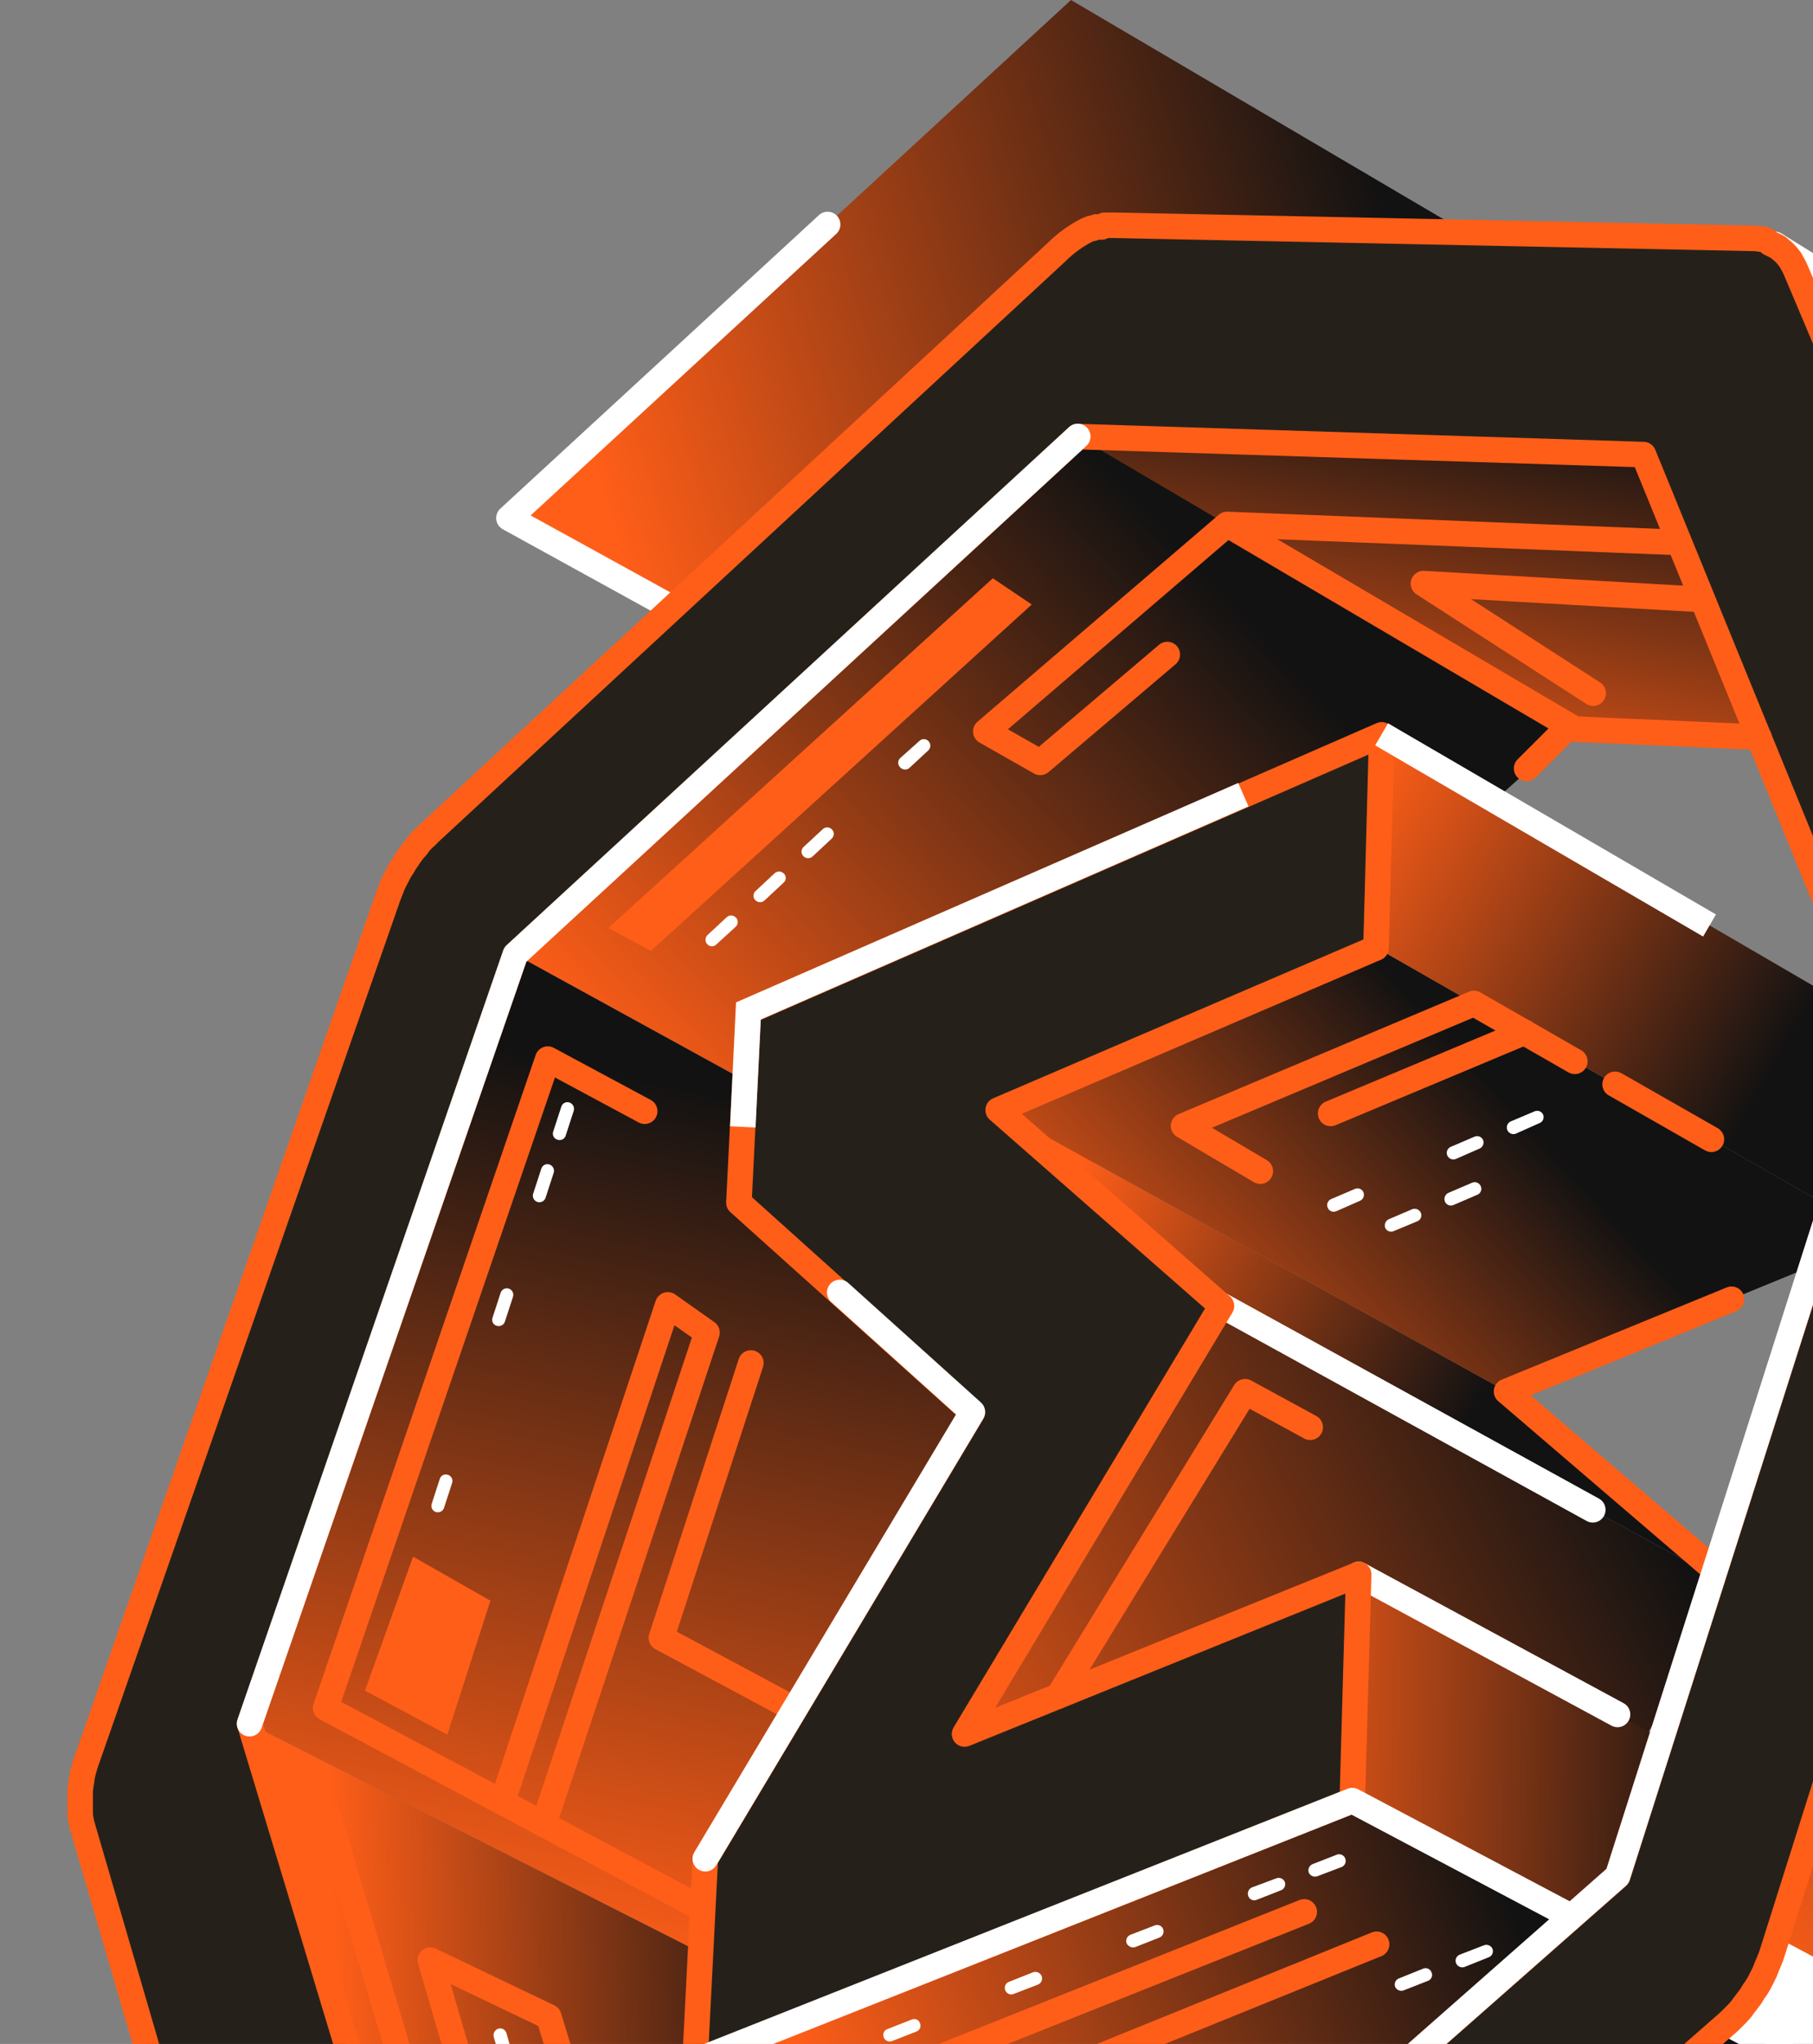 <svg width="213" height="240" viewBox="0 0 213 240" fill="none" xmlns="http://www.w3.org/2000/svg">
	<rect x="0" y="0" width="213" height="240" fill="#808080" stroke="none"/>
	<path fill-rule="evenodd" clip-rule="evenodd" d="M59.792 60.832L118.967 93.31L184.143 34.303L125.825 0L59.792 60.832Z" fill="url(#paint0_linear_1006_14018)" />
	<path fill-rule="evenodd" clip-rule="evenodd" d="M143.486 153.266L203.748 186.45L174.406 235.612L113.317 203.593L143.486 153.266Z" fill="url(#paint1_linear_1006_14018)" />
	<path fill-rule="evenodd" clip-rule="evenodd" d="M51.098 274.377L113.365 304.448L90.084 233.205L29.317 202.398L51.098 274.377Z" fill="url(#paint2_linear_1006_14018)" />
	<path fill-rule="evenodd" clip-rule="evenodd" d="M62.537 106.466L121.589 139.021V139.067L62.491 106.466H62.537Z" fill="#FF5E18" />
	<path fill-rule="evenodd" clip-rule="evenodd" d="M60.545 112.079L119.72 144.557L184.926 85.566L126.623 51.248L60.545 112.079Z" fill="url(#paint3_linear_1006_14018)" />
	<path fill-rule="evenodd" clip-rule="evenodd" d="M117.272 130.281L176.998 163.388L203.754 186.451L143.492 153.268L117.272 130.281Z" fill="url(#paint4_linear_1006_14018)" />
	<path fill-rule="evenodd" clip-rule="evenodd" d="M159.624 184.871L220.467 217.794L220.222 243.954L158.874 211.43L159.624 184.871Z" fill="url(#paint5_linear_1006_14018)" />
	<path fill-rule="evenodd" clip-rule="evenodd" d="M158.874 211.43L220.222 243.955L143.414 273.013L81.652 242.038L158.874 211.43Z" fill="url(#paint6_linear_1006_14018)" />
	<path fill-rule="evenodd" clip-rule="evenodd" d="M208.255 228.911L269.971 261.849L303.171 152.683L243.414 117.491L208.255 228.911Z" fill="url(#paint7_linear_1006_14018)" />
	<path fill-rule="evenodd" clip-rule="evenodd" d="M130.892 47.336L189.133 81.731L189.087 81.777L130.861 47.336H130.892Z" fill="#FF5E18" />
	<path fill-rule="evenodd" clip-rule="evenodd" d="M161.661 111.251L221.172 145.262L176.998 163.388L117.272 130.281L161.661 111.251Z" fill="url(#paint8_linear_1006_14018)" />
	<path fill-rule="evenodd" clip-rule="evenodd" d="M126.623 51.248L184.925 85.566L251.631 88.725L193.083 53.379L126.623 51.248Z" fill="url(#paint9_linear_1006_14018)" />
	<path fill-rule="evenodd" clip-rule="evenodd" d="M120.177 309.862L183.271 340.255L264.594 270.223L202.756 237.499L120.177 309.862Z" fill="url(#paint10_linear_1006_14018)" />
	<path fill-rule="evenodd" clip-rule="evenodd" d="M29.317 202.399L90.084 233.206L119.717 144.558L60.542 112.079L29.317 202.399Z" fill="url(#paint11_linear_1006_14018)" />
	<path fill-rule="evenodd" clip-rule="evenodd" d="M162.317 86.225L221.385 120.62L221.17 145.262L161.659 111.25L162.317 86.225Z" fill="url(#paint12_linear_1006_14018)" />
	<path fill-rule="evenodd" clip-rule="evenodd" d="M243.442 108.75L303 144.096L268.974 67.363L210.824 31.48L243.442 108.75Z" fill="url(#paint13_linear_1006_14018)" />
	<path d="M75.743 130.48L64.354 124.362L38.257 200.558L82.569 224.173" stroke="#FF5E18" stroke-width="3" stroke-linecap="round" stroke-linejoin="round" />
	<path d="M59.045 211.507L78.454 153.221L83.061 156.472L63.867 214.222" stroke="#FF5E18" stroke-width="3" stroke-linecap="round" stroke-linejoin="round" />
	<path d="M197.325 63.698L144.165 61.581L115.817 85.886L122.215 89.521L137.139 76.855" stroke="#FF5E18" stroke-width="3" stroke-linecap="round" stroke-linejoin="round" />
	<path d="M148.067 137.519L139.051 132.198L173.169 117.829L185.017 124.622" stroke="#FF5E18" stroke-width="3" stroke-linecap="round" stroke-linejoin="round" />
	<path d="M189.749 127.32L201.061 133.776" stroke="#FF5E18" stroke-width="3" stroke-linecap="round" stroke-linejoin="round" />
	<path d="M187.175 81.394L167.231 68.528L200.063 70.399" stroke="#FF5E18" stroke-width="3" stroke-linecap="round" stroke-linejoin="round" />
	<path d="M144.073 265.929L102.975 244.537L153.226 224.495" stroke="#FF5E18" stroke-width="3" stroke-linecap="round" stroke-linejoin="round" />
	<path fill-rule="evenodd" clip-rule="evenodd" d="M202.758 237.499L264.597 270.222L265.056 269.854L265.484 269.425L265.928 268.965L266.311 268.52L266.724 268.014L267.107 267.508L267.474 267.017L267.811 266.465L268.132 265.929L268.469 265.392L268.76 264.809L269.051 264.272L269.296 263.69L269.556 263.061L269.755 262.478L269.969 261.85L237.596 244.568L208.253 228.911L208.039 229.54L207.794 230.169L207.534 230.751L207.289 231.38L206.998 231.963L206.707 232.546L206.386 233.128L206.003 233.665L205.667 234.202L205.299 234.708L204.886 235.244L204.503 235.75L204.09 236.21L203.631 236.655L203.218 237.084L202.758 237.499Z" fill="white" stroke="white" stroke-width="3" stroke-linecap="round" stroke-linejoin="round" />
	<path d="M78.987 71.396L59.792 60.831L97.232 26.359" stroke="white" stroke-width="3" stroke-linecap="round" stroke-linejoin="round" />
	<path d="M159.621 184.871L190.035 201.309" stroke="white" stroke-width="3" stroke-linecap="round" stroke-linejoin="round" />
	<path d="M156.331 130.741L179.107 121.203" stroke="#FF5E18" stroke-width="3" stroke-linecap="round" stroke-linejoin="round" />
	<path d="M100.936 204.774L77.701 192.322L88.217 160.044" stroke="#FF5E18" stroke-width="3" stroke-linecap="round" stroke-linejoin="round" />
	<path fill-rule="evenodd" clip-rule="evenodd" d="M210.826 31.482L268.975 67.364L268.807 66.996L268.562 66.613L268.348 66.245L268.103 65.907L267.843 65.616L267.552 65.325L267.261 65.079L266.94 64.819L266.603 64.619L208.5 28.691L208.836 28.89L209.127 29.135L209.418 29.396L209.709 29.687L209.954 29.979L210.199 30.316L210.413 30.684L210.612 31.052L210.826 31.482Z" fill="white" stroke="white" stroke-width="3" stroke-linecap="round" stroke-linejoin="round" />
	<path d="M38.55 213.178L59.918 284.882" stroke="#FF5E18" stroke-width="3" stroke-linecap="round" stroke-linejoin="round" />
	<path d="M66.527 284.913L50.562 230.169L64.476 236.824L80.563 289.421" stroke="#FF5E18" stroke-width="3" stroke-linecap="round" stroke-linejoin="round" />
	<path d="M143.488 153.266L187.127 177.28" stroke="white" stroke-width="3" stroke-linecap="round" stroke-linejoin="round" />
	<path fill-rule="evenodd" clip-rule="evenodd" d="M113.32 203.61L159.622 184.872L158.872 211.431L81.651 242.1L82.86 218.316L114.238 165.857L86.809 141.215L87.927 118.765L162.331 86.287L161.658 111.312L117.269 130.343L143.504 153.344L113.32 203.61ZM124.126 29.611L50.441 97.803L50.074 98.186L49.66 98.554L49.278 98.968L48.956 99.428L48.573 99.842L48.237 100.302L47.915 100.762L47.578 101.268L47.288 101.759L46.951 102.265L46.706 102.756L46.415 103.308L46.17 103.799L45.956 104.351L45.742 104.887L45.543 105.424L10.338 206.263L10.123 206.861L9.955 207.398L9.787 207.981L9.664 208.517L9.588 209.054L9.496 209.637L9.419 210.189V210.679V211.231V212.198V212.658V213.164L9.496 213.624L9.588 214.084L9.71 214.544L33.481 296.015L33.65 296.475L33.818 296.889L33.986 297.319L34.185 297.733L34.4 298.055L34.645 298.438L34.889 298.73L35.18 299.021L35.471 299.312L35.762 299.558L36.099 299.772L36.435 299.972L36.803 300.14L37.139 300.263L37.522 300.355L37.935 300.432L112.784 312.515H113.029H113.442H113.657H113.902H114.116H114.575H114.82H115.019H115.279H115.478L115.738 312.439H115.937H116.198L116.397 312.347L116.641 312.27L116.902 312.147L117.101 312.055L117.361 311.933L117.606 311.81L117.805 311.687L118.065 311.565L118.264 311.442L118.524 311.273L118.769 311.104L118.968 310.982L119.228 310.813L119.427 310.598L119.687 310.445L119.886 310.276L120.131 310.062L202.786 237.699L203.246 237.285L203.659 236.871L204.118 236.411L204.531 235.951L204.899 235.445L205.312 234.908L205.695 234.402L206.016 233.865L206.399 233.328L206.735 232.746L207.026 232.163L207.317 231.58L207.562 230.952L207.807 230.369L208.067 229.74L208.266 229.127L243.471 117.707L243.685 117.078L243.808 116.496L243.93 115.913L244.053 115.33L244.145 114.747L244.221 114.165V113.582V112.999V112.447V111.911L244.145 111.42L244.053 110.868V110.377L243.93 109.871L243.762 109.411L243.594 108.951L210.96 31.681L210.761 31.267L210.547 30.884L210.348 30.515L210.088 30.178L209.843 29.887L209.552 29.596L209.261 29.35L208.97 29.089L208.634 28.89L208.266 28.721L207.929 28.553L207.486 28.185L207.103 28.062H206.69L206.276 27.985H205.863L130.968 26.452H130.754H130.555H130.142H129.973H129.759L129.422 26.651H129.208H129.009H128.795L128.596 26.728L128.382 26.82H128.183L127.968 26.912L127.754 26.989C126.414 27.665 125.19 28.55 124.126 29.611ZM126.621 51.263L193.082 53.379L221.261 122.384L190.051 220.325L117.56 284.147L51.114 274.409L29.333 202.414L60.543 112.095L126.621 51.263Z" fill="#25211A" stroke="#FF5E18" stroke-width="3" stroke-linecap="round" stroke-linejoin="round" />
	<path fill-rule="evenodd" clip-rule="evenodd" d="M52.552 203.686L42.878 198.518L48.526 182.785L57.618 187.953L52.552 203.686Z" fill="#FF5E18" />
	<path fill-rule="evenodd" clip-rule="evenodd" d="M121.217 70.982L116.64 67.9L71.471 108.965L76.461 111.664L121.217 70.982Z" fill="#FF5E18" />
	<path d="M124.344 199.147L146.278 163.418L153.931 167.589" stroke="#FF5E18" stroke-width="3" stroke-linecap="round" stroke-linejoin="round" />
	<path d="M146.532 258.6L119.93 245.243L161.732 228.299" stroke="#FF5E18" stroke-width="3" stroke-linecap="round" stroke-linejoin="round" />
	<path d="M179.352 90.228L184.021 85.566L206.659 86.562" stroke="#FF5E18" stroke-width="3" stroke-linecap="round" stroke-linejoin="round" />
	<path d="M144.164 61.581L184.925 85.564" stroke="#FF5E18" stroke-width="3" stroke-miterlimit="10" />
	<path d="M162.317 86.225L200.843 108.674" stroke="white" stroke-width="3" stroke-miterlimit="10" />
	<path d="M201.471 184.364L176.996 163.387L203.43 152.561" stroke="#FF5E18" stroke-width="3" stroke-linecap="round" stroke-linejoin="round" />
	<path d="M98.656 151.764L114.238 165.795L82.859 218.254" stroke="white" stroke-width="3" stroke-linecap="round" stroke-linejoin="round" />
	<path d="M87.268 132.32L87.926 118.703L146.075 93.309" stroke="white" stroke-width="3" stroke-miterlimit="10" />
	<path d="M58.001 239.17C57.957 238.969 57.989 238.759 58.091 238.581C58.193 238.402 58.357 238.268 58.553 238.204C58.65 238.176 58.752 238.168 58.853 238.18C58.953 238.192 59.051 238.224 59.139 238.274C59.227 238.324 59.305 238.391 59.367 238.471C59.429 238.551 59.475 238.643 59.502 238.741L60.328 241.654C60.364 241.75 60.379 241.852 60.373 241.953C60.367 242.055 60.341 242.154 60.295 242.245C60.249 242.336 60.184 242.416 60.106 242.481C60.027 242.545 59.936 242.593 59.838 242.621C59.742 242.651 59.64 242.663 59.539 242.654C59.438 242.645 59.34 242.616 59.251 242.569C59.161 242.522 59.081 242.458 59.017 242.38C58.952 242.302 58.904 242.211 58.874 242.114L58.001 239.17ZM68.9 271.097C68.93 271.193 68.942 271.295 68.933 271.396C68.924 271.497 68.895 271.595 68.848 271.685C68.802 271.775 68.737 271.855 68.659 271.919C68.581 271.984 68.491 272.033 68.395 272.063C68.202 272.116 67.996 272.093 67.819 271.999C67.643 271.905 67.509 271.747 67.446 271.557L66.573 268.597C66.525 268.4 66.553 268.192 66.653 268.015C66.753 267.839 66.916 267.707 67.109 267.646C67.308 267.589 67.521 267.614 67.702 267.715C67.883 267.815 68.016 267.984 68.073 268.183L68.9 271.097ZM66.772 263.767C66.825 263.966 66.798 264.178 66.698 264.358C66.599 264.538 66.433 264.672 66.236 264.733C66.042 264.779 65.836 264.748 65.665 264.644C65.493 264.541 65.368 264.375 65.318 264.181L64.445 261.236C64.391 261.041 64.414 260.833 64.507 260.653C64.601 260.474 64.76 260.337 64.951 260.27C65.147 260.222 65.355 260.251 65.531 260.351C65.707 260.45 65.839 260.614 65.9 260.807L66.772 263.767ZM64.614 256.406C64.647 256.501 64.66 256.601 64.653 256.701C64.647 256.801 64.619 256.898 64.573 256.987C64.528 257.076 64.464 257.155 64.387 257.218C64.309 257.282 64.22 257.329 64.124 257.357C63.925 257.414 63.712 257.389 63.531 257.288C63.35 257.188 63.217 257.019 63.16 256.82L62.287 253.907C62.242 253.708 62.272 253.499 62.371 253.321C62.47 253.143 62.631 253.007 62.823 252.941C62.919 252.908 63.021 252.895 63.123 252.902C63.225 252.91 63.324 252.939 63.414 252.986C63.504 253.033 63.584 253.099 63.648 253.178C63.712 253.257 63.76 253.348 63.787 253.447L64.614 256.406Z" fill="white" />
	<path d="M65.947 129.944C65.977 129.848 66.025 129.76 66.089 129.684C66.153 129.608 66.231 129.545 66.319 129.499C66.408 129.454 66.504 129.426 66.603 129.418C66.702 129.41 66.802 129.422 66.896 129.453C67.094 129.519 67.258 129.661 67.352 129.848C67.447 130.034 67.464 130.25 67.401 130.45L66.452 133.363C66.42 133.457 66.369 133.544 66.303 133.618C66.236 133.692 66.156 133.752 66.066 133.795C65.977 133.838 65.879 133.862 65.78 133.867C65.681 133.872 65.582 133.857 65.488 133.823C65.39 133.796 65.299 133.748 65.221 133.683C65.142 133.619 65.078 133.539 65.031 133.448C64.986 133.357 64.959 133.258 64.953 133.156C64.947 133.054 64.963 132.952 64.998 132.857L65.947 129.944ZM52.171 177.035C52.142 177.132 52.093 177.223 52.029 177.301C51.964 177.379 51.884 177.443 51.795 177.49C51.705 177.537 51.607 177.566 51.506 177.575C51.405 177.584 51.303 177.572 51.207 177.542C51.112 177.512 51.024 177.464 50.948 177.4C50.872 177.336 50.809 177.257 50.764 177.169C50.718 177.08 50.691 176.984 50.683 176.884C50.675 176.785 50.686 176.685 50.717 176.591L51.666 173.662C51.694 173.566 51.741 173.476 51.804 173.399C51.868 173.321 51.946 173.258 52.035 173.212C52.124 173.166 52.221 173.139 52.321 173.132C52.421 173.125 52.521 173.138 52.615 173.171C52.712 173.199 52.801 173.246 52.879 173.31C52.957 173.373 53.021 173.451 53.068 173.54C53.115 173.628 53.144 173.726 53.153 173.826C53.162 173.926 53.151 174.026 53.12 174.122L52.171 177.035ZM59.319 155.184C59.257 155.377 59.12 155.537 58.939 155.629C58.758 155.721 58.548 155.738 58.355 155.675C58.258 155.649 58.167 155.603 58.089 155.54C58.01 155.477 57.946 155.398 57.899 155.308C57.853 155.219 57.826 155.12 57.821 155.02C57.815 154.919 57.83 154.818 57.865 154.724L58.814 151.81C58.874 151.618 59.008 151.457 59.185 151.362C59.363 151.268 59.571 151.247 59.763 151.304C59.86 151.334 59.95 151.383 60.028 151.447C60.106 151.512 60.17 151.592 60.217 151.682C60.264 151.772 60.293 151.87 60.302 151.971C60.311 152.072 60.299 152.174 60.269 152.27L59.319 155.184ZM64.095 140.647C64.03 140.84 63.891 141 63.709 141.09C63.527 141.181 63.316 141.195 63.123 141.13C62.93 141.065 62.771 140.926 62.681 140.743C62.59 140.561 62.576 140.349 62.641 140.156L63.59 137.243C63.618 137.145 63.665 137.053 63.73 136.974C63.794 136.895 63.873 136.829 63.964 136.782C64.054 136.735 64.153 136.706 64.254 136.698C64.356 136.691 64.458 136.704 64.554 136.737C64.652 136.769 64.742 136.821 64.82 136.889C64.898 136.957 64.961 137.04 65.007 137.133C65.052 137.225 65.079 137.326 65.085 137.429C65.092 137.532 65.078 137.636 65.044 137.733L64.095 140.647Z" fill="white" />
	<path d="M29.317 202.399L60.542 112.079L126.62 51.248" stroke="white" stroke-width="3" stroke-linecap="round" stroke-linejoin="round" />
	<path d="M221.246 122.369L190.036 220.294L117.56 284.131L51.099 274.379" stroke="white" stroke-width="3" stroke-linecap="round" stroke-linejoin="round" />
	<path d="M184.604 225.047L158.874 211.43L81.652 242.038" stroke="white" stroke-width="3" stroke-linecap="round" stroke-linejoin="round" />
	<path d="M157.095 217.764C157.282 217.705 157.484 217.719 157.661 217.805C157.838 217.89 157.975 218.041 158.044 218.225C158.12 218.412 158.119 218.621 158.042 218.808C157.965 218.995 157.817 219.143 157.631 219.221L154.768 220.31C154.577 220.378 154.367 220.372 154.18 220.292C153.993 220.213 153.842 220.066 153.758 219.881C153.693 219.687 153.704 219.476 153.789 219.29C153.875 219.105 154.028 218.96 154.217 218.884L157.095 217.764ZM104.808 239.662C104.713 239.699 104.611 239.716 104.509 239.712C104.407 239.709 104.306 239.685 104.214 239.642C104.121 239.599 104.038 239.538 103.969 239.463C103.9 239.387 103.847 239.298 103.813 239.202C103.779 239.109 103.765 239.011 103.769 238.913C103.774 238.814 103.799 238.718 103.842 238.629C103.885 238.541 103.945 238.462 104.019 238.397C104.093 238.332 104.179 238.282 104.272 238.251L107.134 237.132C107.225 237.093 107.324 237.074 107.422 237.076C107.521 237.078 107.618 237.1 107.708 237.142C107.797 237.184 107.877 237.244 107.942 237.319C108.007 237.394 108.055 237.482 108.083 237.577C108.123 237.667 108.143 237.764 108.144 237.863C108.144 237.961 108.124 238.059 108.086 238.149C108.047 238.24 107.99 238.321 107.919 238.389C107.847 238.457 107.763 238.509 107.67 238.543L104.808 239.662ZM119.104 234.126C119.012 234.166 118.913 234.187 118.812 234.188C118.712 234.189 118.612 234.169 118.519 234.13C118.426 234.092 118.342 234.035 118.272 233.963C118.201 233.891 118.146 233.806 118.109 233.712C118.069 233.62 118.049 233.52 118.048 233.42C118.047 233.319 118.067 233.219 118.105 233.126C118.144 233.033 118.201 232.949 118.272 232.878C118.344 232.808 118.429 232.752 118.523 232.716L121.385 231.581C121.578 231.515 121.789 231.526 121.974 231.612C122.159 231.698 122.304 231.851 122.38 232.041C122.45 232.232 122.443 232.443 122.36 232.63C122.277 232.816 122.125 232.962 121.936 233.038L119.104 234.126ZM133.355 228.637C133.161 228.688 132.956 228.671 132.774 228.587C132.592 228.503 132.446 228.358 132.36 228.177C132.29 227.983 132.299 227.77 132.385 227.584C132.471 227.397 132.627 227.252 132.819 227.18L135.65 226.091C135.743 226.051 135.842 226.03 135.943 226.03C136.043 226.029 136.143 226.048 136.235 226.087C136.328 226.126 136.412 226.183 136.483 226.254C136.553 226.326 136.609 226.411 136.645 226.505C136.722 226.692 136.721 226.902 136.643 227.089C136.566 227.275 136.418 227.424 136.232 227.502L133.355 228.637ZM147.62 223.086C147.528 223.122 147.429 223.139 147.33 223.137C147.231 223.134 147.133 223.111 147.043 223.069C146.953 223.028 146.872 222.969 146.806 222.895C146.739 222.821 146.688 222.735 146.656 222.641C146.583 222.451 146.585 222.241 146.662 222.053C146.739 221.865 146.884 221.713 147.069 221.629L149.947 220.555C150.134 220.483 150.342 220.486 150.527 220.563C150.712 220.64 150.861 220.786 150.942 220.969C150.978 221.065 150.995 221.167 150.992 221.269C150.988 221.371 150.965 221.472 150.922 221.565C150.879 221.658 150.818 221.741 150.743 221.81C150.667 221.879 150.579 221.932 150.482 221.966L147.62 223.086Z" fill="white" />
	<path d="M174.334 228.42C174.523 228.343 174.735 228.344 174.924 228.421C175.113 228.498 175.264 228.647 175.345 228.834C175.381 228.93 175.398 229.032 175.395 229.134C175.391 229.236 175.368 229.337 175.325 229.43C175.282 229.523 175.221 229.606 175.146 229.675C175.07 229.744 174.982 229.797 174.885 229.831L172.054 230.966C171.861 231.031 171.65 231.02 171.465 230.935C171.28 230.849 171.134 230.696 171.059 230.506C171.022 230.41 171.005 230.308 171.009 230.206C171.012 230.104 171.036 230.003 171.079 229.91C171.121 229.818 171.182 229.734 171.258 229.665C171.333 229.596 171.422 229.543 171.518 229.509L174.334 228.42ZM136.359 244.782C136.166 244.84 135.958 244.826 135.774 244.741C135.591 244.656 135.445 244.507 135.364 244.322C135.305 244.13 135.317 243.923 135.399 243.74C135.481 243.557 135.626 243.409 135.808 243.325L138.686 242.237C138.776 242.2 138.872 242.182 138.97 242.184C139.067 242.186 139.163 242.208 139.252 242.248C139.341 242.288 139.42 242.346 139.486 242.417C139.552 242.489 139.602 242.574 139.635 242.666C139.711 242.853 139.71 243.063 139.633 243.25C139.555 243.436 139.407 243.585 139.221 243.663L136.359 244.782ZM164.906 233.711C164.718 233.783 164.511 233.78 164.325 233.703C164.14 233.626 163.992 233.48 163.911 233.297C163.874 233.201 163.857 233.099 163.861 232.997C163.864 232.895 163.888 232.794 163.931 232.701C163.973 232.608 164.034 232.525 164.11 232.456C164.185 232.387 164.274 232.334 164.37 232.3L167.186 231.165C167.282 231.124 167.386 231.103 167.49 231.104C167.595 231.105 167.698 231.128 167.793 231.171C167.888 231.215 167.973 231.277 168.043 231.356C168.112 231.434 168.164 231.526 168.196 231.625C168.233 231.717 168.251 231.815 168.25 231.913C168.248 232.012 168.226 232.109 168.186 232.199C168.146 232.289 168.089 232.37 168.017 232.438C167.945 232.505 167.86 232.557 167.768 232.591L164.906 233.711Z" fill="white" />
	<path d="M180.291 130.495C180.472 130.416 180.677 130.41 180.862 130.478C181.048 130.547 181.199 130.685 181.286 130.863C181.326 130.954 181.349 131.051 181.351 131.151C181.354 131.25 181.337 131.349 181.302 131.441C181.266 131.534 181.213 131.619 181.144 131.691C181.076 131.762 180.994 131.82 180.903 131.86L178.086 133.117C177.899 133.189 177.692 133.187 177.506 133.11C177.321 133.033 177.173 132.887 177.092 132.703C177.012 132.519 177.005 132.312 177.074 132.124C177.142 131.935 177.28 131.781 177.459 131.691L180.291 130.495ZM156.979 142.226C156.792 142.302 156.583 142.301 156.396 142.224C156.21 142.146 156.062 141.998 155.984 141.812C155.905 141.63 155.899 141.425 155.967 141.239C156.036 141.054 156.173 140.901 156.351 140.815L159.183 139.604C159.273 139.563 159.371 139.54 159.47 139.538C159.569 139.535 159.668 139.552 159.76 139.587C159.853 139.623 159.937 139.677 160.009 139.745C160.081 139.814 160.138 139.896 160.178 139.987C160.257 140.169 160.263 140.374 160.194 140.559C160.126 140.745 159.988 140.897 159.811 140.984L156.979 142.226ZM171.03 136.092C170.843 136.164 170.635 136.162 170.45 136.085C170.265 136.007 170.116 135.862 170.035 135.678C169.956 135.497 169.95 135.291 170.019 135.106C170.087 134.92 170.225 134.768 170.403 134.681L173.234 133.47C173.415 133.391 173.62 133.385 173.806 133.453C173.991 133.522 174.143 133.66 174.229 133.838C174.309 134.022 174.315 134.229 174.247 134.417C174.179 134.606 174.041 134.761 173.862 134.85L171.03 136.092Z" fill="white" />
	<path d="M107.992 87.023C108.062 86.949 108.147 86.89 108.24 86.85C108.334 86.81 108.434 86.789 108.536 86.789C108.637 86.789 108.738 86.81 108.831 86.85C108.925 86.89 109.009 86.949 109.079 87.023C109.219 87.166 109.298 87.359 109.298 87.559C109.298 87.76 109.219 87.953 109.079 88.096L106.829 90.182C106.675 90.309 106.477 90.372 106.278 90.357C106.079 90.343 105.893 90.253 105.758 90.105C105.684 90.035 105.625 89.95 105.585 89.857C105.545 89.763 105.525 89.662 105.525 89.561C105.525 89.459 105.545 89.358 105.585 89.264C105.625 89.171 105.684 89.086 105.758 89.016L107.992 87.023ZM84.175 110.883C84.107 110.956 84.024 111.015 83.932 111.055C83.84 111.095 83.74 111.115 83.64 111.115C83.539 111.115 83.44 111.095 83.348 111.055C83.256 111.015 83.173 110.956 83.104 110.883C82.964 110.74 82.885 110.547 82.885 110.346C82.885 110.146 82.964 109.953 83.104 109.81L85.354 107.724C85.425 107.652 85.51 107.595 85.603 107.556C85.696 107.517 85.796 107.497 85.897 107.497C85.999 107.497 86.099 107.517 86.192 107.556C86.285 107.595 86.37 107.652 86.441 107.724C86.514 107.794 86.573 107.879 86.613 107.972C86.653 108.066 86.674 108.167 86.674 108.269C86.674 108.37 86.653 108.471 86.613 108.565C86.573 108.658 86.514 108.743 86.441 108.813L84.175 110.883ZM89.839 105.715C89.693 105.857 89.498 105.936 89.296 105.936C89.093 105.936 88.898 105.857 88.752 105.715C88.679 105.647 88.621 105.563 88.581 105.471C88.541 105.379 88.52 105.279 88.52 105.179C88.52 105.078 88.541 104.979 88.581 104.886C88.621 104.794 88.679 104.711 88.752 104.642L90.987 102.557C91.132 102.415 91.327 102.336 91.53 102.336C91.733 102.336 91.928 102.415 92.074 102.557C92.149 102.624 92.209 102.707 92.25 102.799C92.292 102.892 92.313 102.992 92.313 103.093C92.313 103.195 92.292 103.295 92.25 103.387C92.209 103.48 92.149 103.562 92.074 103.63L89.839 105.715ZM95.487 100.548C95.341 100.689 95.147 100.768 94.944 100.768C94.741 100.768 94.546 100.689 94.4 100.548C94.327 100.478 94.268 100.393 94.228 100.3C94.188 100.206 94.167 100.105 94.167 100.003C94.167 99.901 94.188 99.801 94.228 99.707C94.268 99.614 94.327 99.529 94.4 99.459L96.65 97.374C96.793 97.233 96.986 97.154 97.186 97.154C97.386 97.154 97.579 97.233 97.722 97.374C97.795 97.444 97.854 97.528 97.894 97.622C97.934 97.715 97.955 97.816 97.955 97.918C97.955 98.02 97.934 98.121 97.894 98.214C97.854 98.308 97.795 98.392 97.722 98.462L95.487 100.548Z" fill="white" />
	<path d="M163.742 144.556C163.561 144.64 163.355 144.648 163.169 144.579C162.982 144.51 162.83 144.369 162.747 144.188C162.678 144.008 162.675 143.808 162.739 143.625C162.804 143.442 162.932 143.288 163.099 143.192L165.931 141.98C166.12 141.913 166.328 141.92 166.513 141.999C166.697 142.079 166.845 142.225 166.926 142.41C166.966 142.502 166.987 142.602 166.987 142.702C166.988 142.803 166.968 142.903 166.93 142.996C166.891 143.089 166.835 143.173 166.763 143.243C166.691 143.314 166.606 143.369 166.513 143.406L163.742 144.556ZM170.768 141.49C170.587 141.573 170.381 141.581 170.194 141.512C170.008 141.443 169.856 141.303 169.773 141.122C169.688 140.934 169.678 140.72 169.747 140.526C169.815 140.332 169.956 140.171 170.14 140.079L172.972 138.867C173.159 138.795 173.367 138.798 173.552 138.875C173.737 138.952 173.886 139.098 173.967 139.281C174.009 139.375 174.032 139.476 174.034 139.578C174.036 139.68 174.017 139.782 173.978 139.877C173.94 139.972 173.882 140.057 173.809 140.129C173.736 140.201 173.649 140.257 173.554 140.293L170.768 141.49Z" fill="white" />
	<defs>
		<linearGradient id="paint0_linear_1006_14018" x1="64.6" y1="39.655" x2="158.001" y2="9.851" gradientUnits="userSpaceOnUse">
			<stop stop-color="#FF5E18" />
			<stop offset="1" stop-color="#121212" />
		</linearGradient>
		<linearGradient id="paint1_linear_1006_14018" x1="103.901" y1="226.929" x2="195.733" y2="180.129" gradientUnits="userSpaceOnUse">
			<stop stop-color="#FF5E18" />
			<stop offset="1" stop-color="#121212" />
		</linearGradient>
		<linearGradient id="paint2_linear_1006_14018" x1="39.783" y1="245.79" x2="97.76" y2="243.648" gradientUnits="userSpaceOnUse">
			<stop stop-color="#FF5E18" />
			<stop offset="1" stop-color="#121212" />
		</linearGradient>
		<linearGradient id="paint3_linear_1006_14018" x1="82.668" y1="137.502" x2="149.257" y2="75.44" gradientUnits="userSpaceOnUse">
			<stop stop-color="#FF5E18" />
			<stop offset="1" stop-color="#121212" />
		</linearGradient>
		<linearGradient id="paint4_linear_1006_14018" x1="125.516" y1="138.974" x2="173.788" y2="164.35" gradientUnits="userSpaceOnUse">
			<stop stop-color="#FF5E18" />
			<stop offset="1" stop-color="#121212" />
		</linearGradient>
		<linearGradient id="paint5_linear_1006_14018" x1="147.22" y1="204.172" x2="202.087" y2="205.107" gradientUnits="userSpaceOnUse">
			<stop stop-color="#FF5E18" />
			<stop offset="1" stop-color="#121212" />
		</linearGradient>
		<linearGradient id="paint6_linear_1006_14018" x1="99.873" y1="259.25" x2="180.097" y2="230.569" gradientUnits="userSpaceOnUse">
			<stop stop-color="#FF5E18" />
			<stop offset="1" stop-color="#121212" />
		</linearGradient>
		<linearGradient id="paint7_linear_1006_14018" x1="198.533" y1="225.967" x2="284.396" y2="145.617" gradientUnits="userSpaceOnUse">
			<stop stop-color="#FF5E18" />
			<stop offset="1" stop-color="#121212" />
		</linearGradient>
		<linearGradient id="paint8_linear_1006_14018" x1="116.146" y1="151.033" x2="160.012" y2="110.638" gradientUnits="userSpaceOnUse">
			<stop stop-color="#FF5E18" />
			<stop offset="1" stop-color="#121212" />
		</linearGradient>
		<linearGradient id="paint9_linear_1006_14018" x1="186.249" y1="100.904" x2="196.337" y2="50.65" gradientUnits="userSpaceOnUse">
			<stop stop-color="#FF5E18" />
			<stop offset="1" stop-color="#121212" />
		</linearGradient>
		<linearGradient id="paint10_linear_1006_14018" x1="157.206" y1="340.976" x2="224.686" y2="268.26" gradientUnits="userSpaceOnUse">
			<stop stop-color="#FF5E18" />
			<stop offset="1" stop-color="#121212" />
		</linearGradient>
		<linearGradient id="paint11_linear_1006_14018" x1="94.238" y1="235.917" x2="115.614" y2="134.986" gradientUnits="userSpaceOnUse">
			<stop stop-color="#FF5E18" />
			<stop offset="1" stop-color="#121212" />
		</linearGradient>
		<linearGradient id="paint12_linear_1006_14018" x1="161.039" y1="89.68" x2="212.431" y2="118.471" gradientUnits="userSpaceOnUse">
			<stop stop-color="#FF5E18" />
			<stop offset="1" stop-color="#121212" />
		</linearGradient>
		<linearGradient id="paint13_linear_1006_14018" x1="250.573" y1="31.22" x2="269.773" y2="125.513" gradientUnits="userSpaceOnUse">
			<stop stop-color="#E7703D" />
			<stop offset="1" stop-color="#121212" />
		</linearGradient>
	</defs>
</svg>

